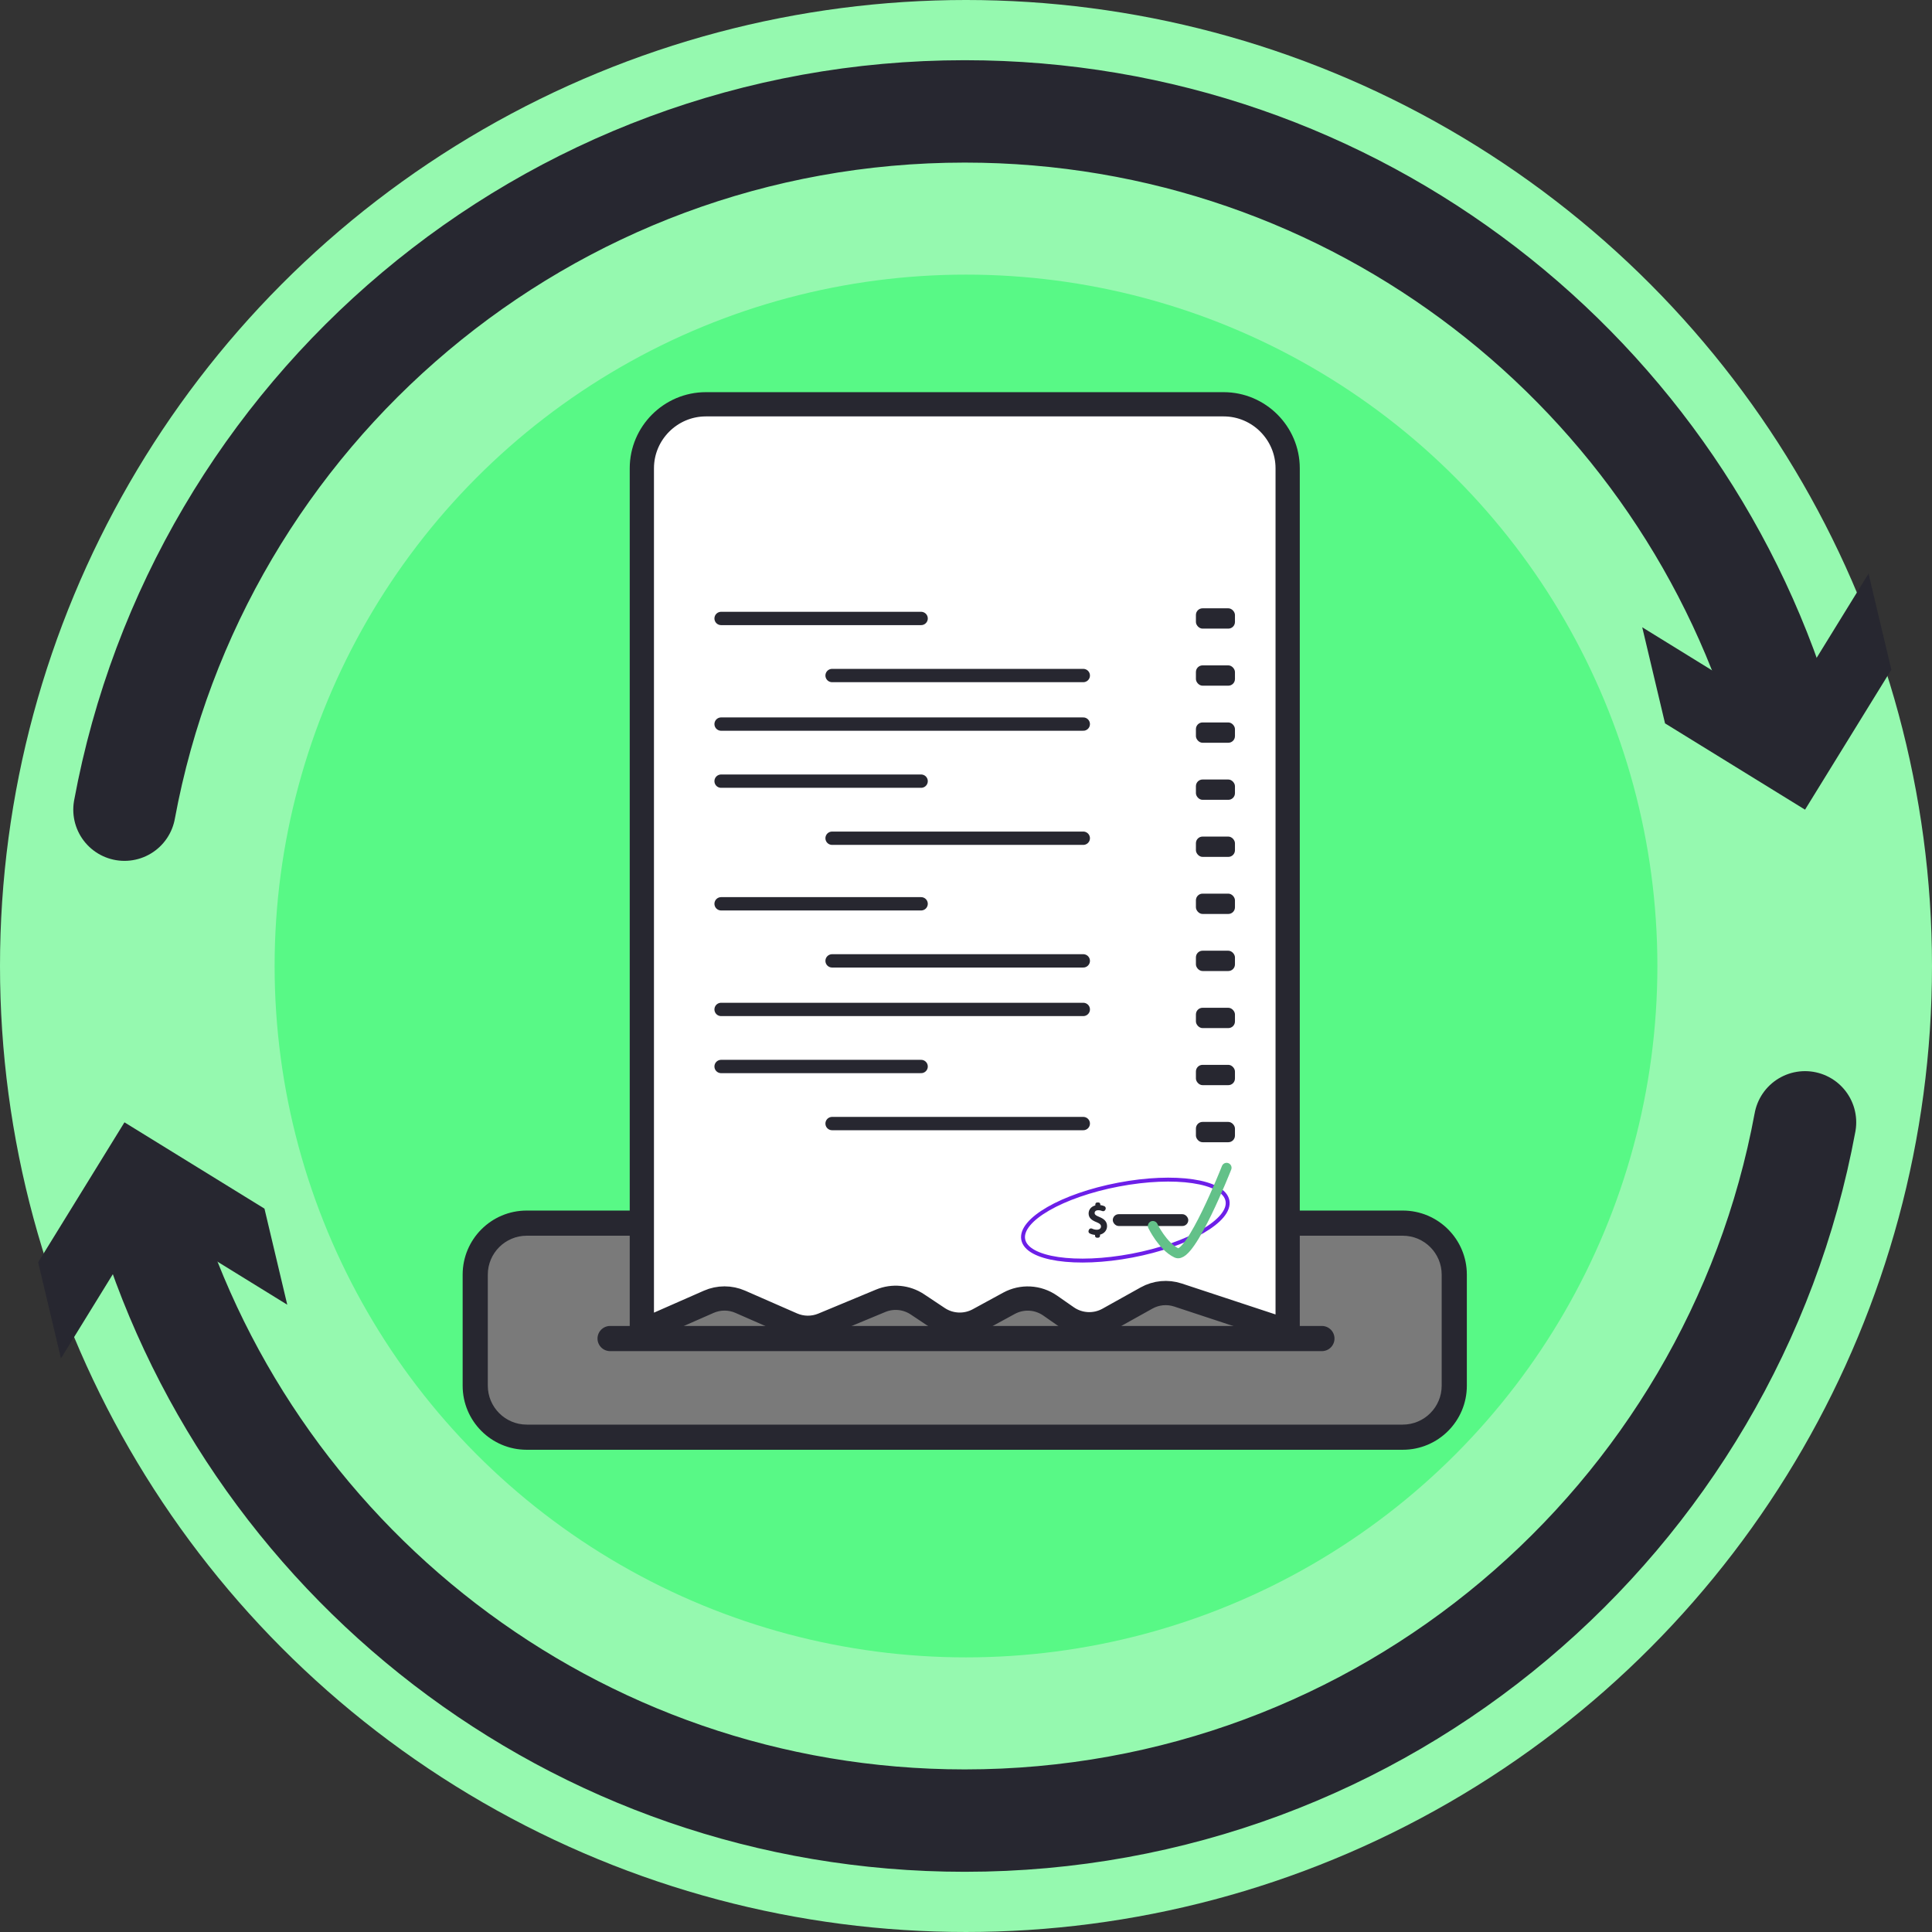 <?xml version="1.0" encoding="UTF-8"?>
<svg id="Layer_1" data-name="Layer 1" xmlns="http://www.w3.org/2000/svg" viewBox="0 0 498.027 498.027">
  <rect x="0" y="0" width="498.027" height="498.027" fill="#333333" stroke="none"/>
  <defs>
    <style>
      .cls-1 {
        stroke-width: 6.485px;
      }

      .cls-1, .cls-2, .cls-3, .cls-4, .cls-5, .cls-6, .cls-7 {
        stroke-miterlimit: 10;
      }

      .cls-1, .cls-2, .cls-3, .cls-4, .cls-6 {
        fill: none;
        stroke-linecap: round;
      }

      .cls-1, .cls-3, .cls-5, .cls-6, .cls-7 {
        stroke: #272730;
      }

      .cls-2 {
        stroke: #63c189;
        stroke-width: 2.558px;
      }

      .cls-3 {
        stroke-width: 3.433px;
      }

      .cls-4 {
        stroke: #6d1fe8;
        stroke-width: 1.009px;
      }

      .cls-8 {
        fill: #95f9af;
      }

      .cls-8, .cls-9, .cls-10, .cls-11 {
        stroke-width: 0px;
      }

      .cls-5 {
        stroke-width: .568px;
      }

      .cls-5, .cls-11 {
        fill: #272730;
      }

      .cls-9 {
        fill: #7a7a7a;
      }

      .cls-10 {
        fill: #58f986;
      }

      .cls-6 {
        stroke-width: 26.392px;
      }

      .cls-7 {
        fill: #fff;
        stroke-width: 6.249px;
      }
    </style>
  </defs>
  <circle class="cls-8" cx="249.013" cy="249.013" r="249.013"/>
  <circle class="cls-10" cx="249.013" cy="249.013" r="178.223"/>
  <g>
    <g>
      <path class="cls-6" d="M36.672,308.998c26.121,92.513,111.147,160.313,212.019,160.313,107.901,0,197.672-77.579,216.607-179.999"/>
      <polygon class="cls-11" points="15.713 350.167 37.956 314.062 74.049 336.326 68.173 311.559 32.084 289.312 9.837 325.401 15.713 350.167"/>
    </g>
    <g>
      <path class="cls-6" d="M460.711,189.029c-26.121-92.513-111.147-160.313-212.019-160.313-107.901,0-197.672,77.579-216.607,179.999"/>
      <polygon class="cls-11" points="481.67 147.859 459.426 183.965 423.334 161.701 429.21 186.468 465.299 208.715 487.546 172.626 481.67 147.859"/>
    </g>
  </g>
  <g>
    <g>
      <path class="cls-9" d="M135.78,315.298h225.825c7.326,0,13.274,5.948,13.274,13.274v28.628c0,7.327-5.949,13.275-13.275,13.275h-225.824c-7.327,0-13.275-5.949-13.275-13.275v-28.627c0-7.327,5.949-13.275,13.275-13.275Z"/>
      <path class="cls-11" d="M361.603,318.54c5.532,0,10.032,4.5,10.032,10.032v28.628c0,5.532-4.5,10.032-10.032,10.032h-225.824c-5.532,0-10.032-4.5-10.032-10.032v-28.628c0-5.532,4.5-10.032,10.032-10.032h225.824M361.603,312.055h-225.824c-9.122,0-16.517,7.395-16.517,16.517v28.628c0,9.122,7.395,16.517,16.517,16.517h225.824c9.122,0,16.518-7.395,16.518-16.517v-28.628c0-9.122-7.395-16.517-16.518-16.517h0Z"/>
    </g>
    <path class="cls-7" d="M331.93,342.172V120.714c0-9.074-7.424-16.497-16.497-16.497h-133.482c-9.074,0-16.497,7.424-16.497,16.497v221.352c0,.515.529.861,1.001.653l16.245-7.145c2.588-1.138,5.534-1.141,8.123-.006l13.382,5.861c2.524,1.106,5.391,1.132,7.936.074l14.866-6.183c3.115-1.296,6.671-.951,9.48.918l5.323,3.542c3.123,2.078,7.141,2.256,10.435.461l7.847-4.276c3.361-1.832,7.469-1.607,10.611.58l4.317,3.006c3.171,2.208,7.323,2.415,10.698.532l9.839-5.488c2.47-1.378,5.404-1.657,8.09-.771l27.348,9.025c.462.152.937-.192.937-.678Z"/>
    <g>
      <g>
        <line class="cls-3" x1="185.882" y1="260.208" x2="279.247" y2="260.208"/>
        <line class="cls-3" x1="185.882" y1="274.919" x2="237.446" y2="274.919"/>
        <line class="cls-3" x1="214.492" y1="289.63" x2="279.247" y2="289.63"/>
        <line class="cls-3" x1="185.882" y1="232.98" x2="237.446" y2="232.98"/>
        <line class="cls-3" x1="214.492" y1="247.691" x2="279.247" y2="247.691"/>
      </g>
      <rect class="cls-11" x="308.281" y="230.362" width="10.064" height="5.237" rx="1.713" ry="1.713"/>
      <rect class="cls-11" x="308.281" y="245.073" width="10.064" height="5.237" rx="1.713" ry="1.713"/>
      <rect class="cls-11" x="308.281" y="259.783" width="10.064" height="5.237" rx="1.713" ry="1.713"/>
      <rect class="cls-11" x="308.281" y="274.494" width="10.064" height="5.237" rx="1.713" ry="1.713"/>
      <rect class="cls-11" x="308.281" y="289.205" width="10.064" height="5.237" rx="1.713" ry="1.713"/>
      <g>
        <g>
          <line class="cls-3" x1="185.882" y1="186.654" x2="279.247" y2="186.654"/>
          <line class="cls-3" x1="185.882" y1="201.365" x2="237.446" y2="201.365"/>
          <line class="cls-3" x1="214.492" y1="216.076" x2="279.247" y2="216.076"/>
          <line class="cls-3" x1="185.882" y1="159.426" x2="237.446" y2="159.426"/>
          <line class="cls-3" x1="214.492" y1="174.137" x2="279.247" y2="174.137"/>
        </g>
        <rect class="cls-11" x="308.281" y="156.808" width="10.064" height="5.237" rx="1.713" ry="1.713"/>
        <rect class="cls-11" x="308.281" y="171.519" width="10.064" height="5.237" rx="1.713" ry="1.713"/>
        <rect class="cls-11" x="308.281" y="186.23" width="10.064" height="5.237" rx="1.713" ry="1.713"/>
        <rect class="cls-11" x="308.281" y="200.94" width="10.064" height="5.237" rx="1.713" ry="1.713"/>
        <rect class="cls-11" x="308.281" y="215.651" width="10.064" height="5.237" rx="1.713" ry="1.713"/>
      </g>
    </g>
    <line class="cls-1" x1="157.267" y1="345.048" x2="340.76" y2="345.048"/>
    <ellipse class="cls-4" cx="290.088" cy="314.515" rx="26.795" ry="9.319" transform="translate(-53.627 59.7) rotate(-10.762)"/>
    <rect class="cls-11" x="286.851" y="312.992" width="19.464" height="3.046" rx="1.523" ry="1.523"/>
  </g>
  <path class="cls-2" d="M297.178,316.025s2.535,5.281,6.125,6.97,12.885-21.967,12.885-21.967"/>
  <path class="cls-5" d="M282.556,318.56v-.495c-.549-.009-1.114-.152-1.52-.363-.139-.072-.2-.238-.148-.385l.062-.172c.063-.176.265-.261.432-.178.379.187.849.318,1.346.318.814,0,1.365-.47,1.365-1.124,0-.631-.447-1.021-1.296-1.365-1.17-.459-1.893-.987-1.893-1.984,0-.952.677-1.675,1.732-1.847v-.553c0-.083.068-.151.151-.151h.409c.083,0,.151.068.151.151v.507c.506.017.894.12,1.196.252.169.073.252.264.187.435l-.044.117c-.069.183-.277.269-.456.191-.265-.115-.636-.226-1.124-.226-.883,0-1.216.528-1.216.987,0,.597.424.895,1.422,1.308,1.181.482,1.778,1.078,1.778,2.099,0,.906-.631,1.755-1.812,1.95v.53c0,.115-.093.209-.209.209h-.305c-.115,0-.209-.093-.209-.209Z"/>
</svg>